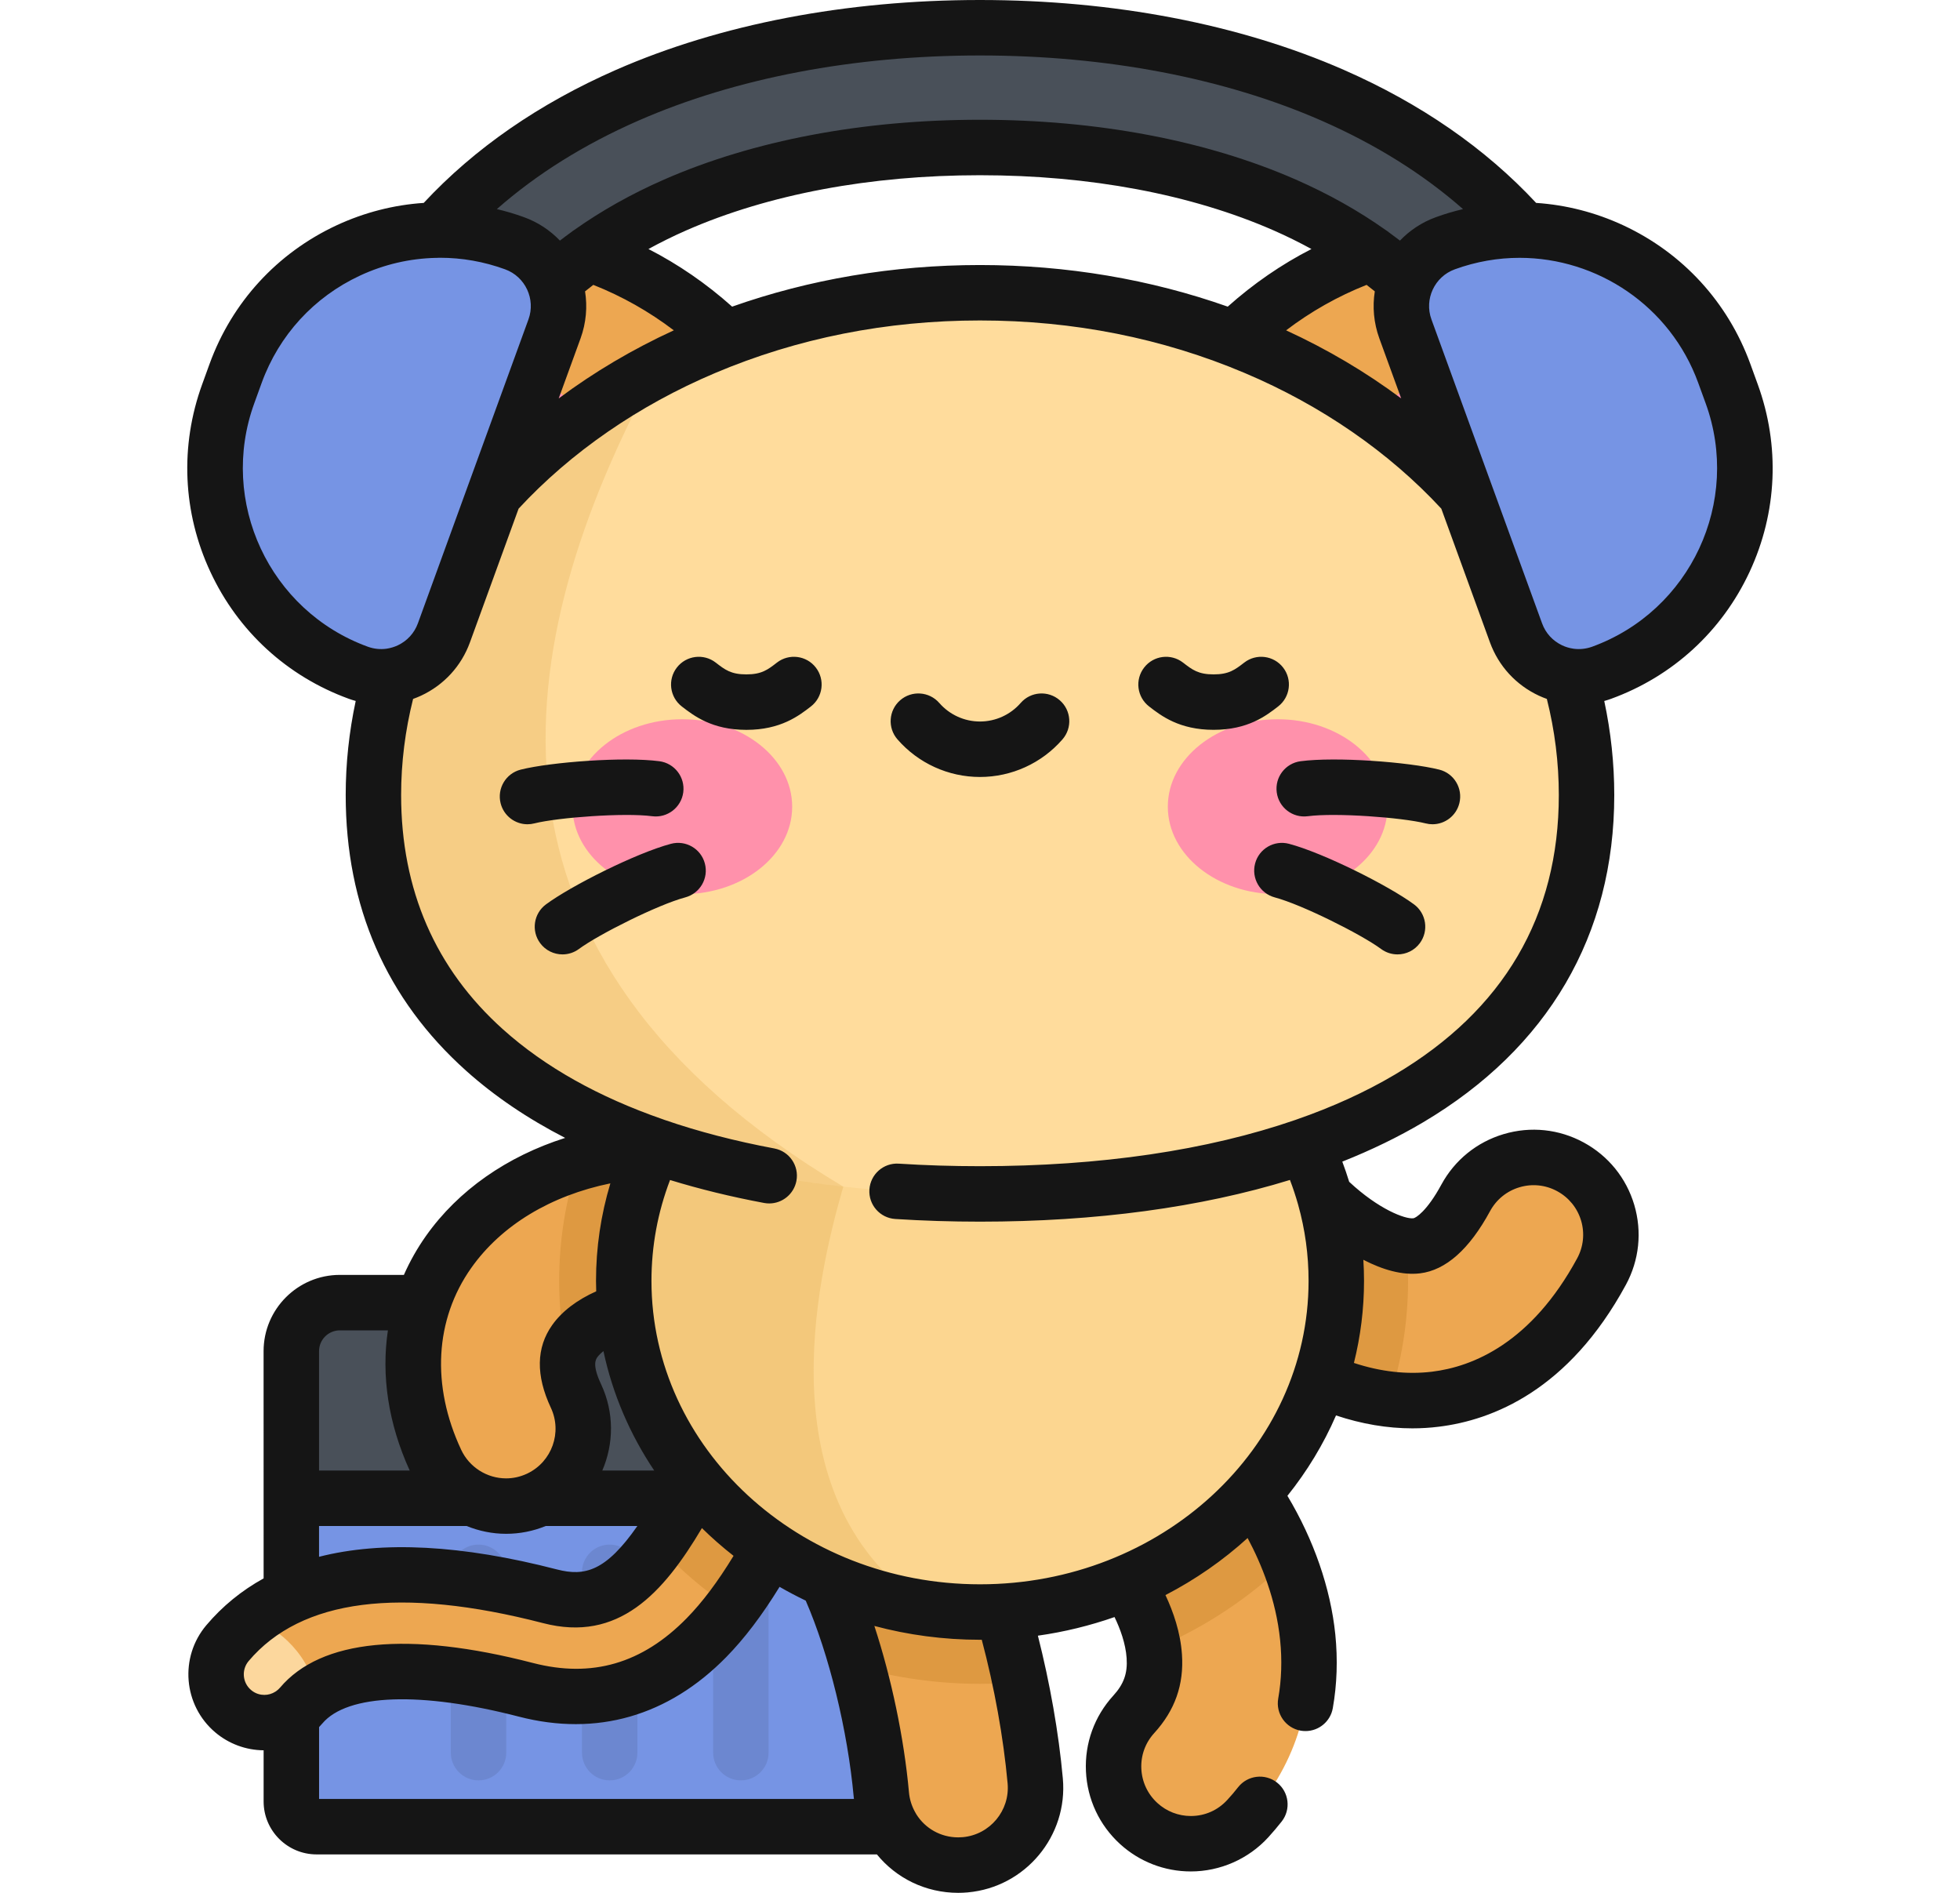 <svg width="58" height="56" viewBox="0 0 58 56" fill="none" xmlns="http://www.w3.org/2000/svg">
<path d="M27.463 54.042H9.367C8.955 54.042 8.622 53.709 8.622 53.297L8.62 39.975C8.62 39.182 9.264 38.538 10.057 38.538H26.025C26.818 38.538 27.461 39.182 27.462 39.975L27.463 54.042Z" fill="#495059"/>
<path d="M27.462 44.327H8.621L8.622 53.297C8.622 53.709 8.955 54.042 9.367 54.042H27.463L27.462 44.327Z" fill="#7694E4"/>
<g opacity="0.1">
<path d="M18.042 52.673C17.589 52.673 17.222 52.306 17.222 51.852L17.221 46.517C17.221 46.064 17.588 45.697 18.041 45.697C18.494 45.697 18.862 46.064 18.862 46.517L18.862 51.852C18.862 52.306 18.495 52.673 18.042 52.673Z" fill="#151515"/>
<path d="M14.161 52.673C13.708 52.673 13.34 52.306 13.34 51.852L13.34 46.517C13.34 46.064 13.707 45.697 14.16 45.697C14.613 45.697 14.98 46.064 14.98 46.517L14.981 51.852C14.981 52.306 14.614 52.673 14.161 52.673Z" fill="#151515"/>
<path d="M21.924 52.673C21.47 52.673 21.103 52.306 21.103 51.852L21.103 46.517C21.103 46.064 21.47 45.697 21.923 45.697C22.376 45.697 22.743 46.064 22.743 46.517L22.744 51.852C22.744 52.306 22.377 52.673 21.924 52.673Z" fill="#151515"/>
</g>
<path d="M7.822 50.964C7.496 50.964 7.168 50.853 6.9 50.626C6.297 50.116 6.222 49.215 6.732 48.612C8.509 46.514 11.721 46.048 16.279 47.227C18.253 47.738 19.317 46.366 21.1 42.887C21.684 41.748 22.236 40.671 22.912 39.843C23.412 39.232 24.312 39.141 24.923 39.64C25.534 40.14 25.625 41.04 25.125 41.651C24.641 42.244 24.156 43.19 23.643 44.191C22.904 45.633 22.066 47.266 20.905 48.451C19.387 49.999 17.59 50.518 15.563 49.993C12.254 49.137 9.892 49.303 8.913 50.459C8.63 50.792 8.228 50.964 7.822 50.964Z" fill="#EDA751"/>
<path d="M6.732 48.612C6.222 49.215 6.297 50.116 6.899 50.626C7.168 50.853 7.496 50.964 7.822 50.964C8.228 50.964 8.63 50.792 8.913 50.459C9.041 50.308 9.193 50.174 9.367 50.057C9.075 48.768 8.042 48.064 7.45 47.915C7.19 48.123 6.95 48.355 6.732 48.612Z" fill="#FCD79D"/>
<path d="M28.355 55.18C27.186 55.18 26.189 54.287 26.081 53.1C25.825 50.28 24.868 47.078 23.853 45.651C23.122 44.621 23.364 43.194 24.393 42.463C25.422 41.732 26.849 41.974 27.58 43.003C29.302 45.427 30.355 49.614 30.634 52.687C30.748 53.945 29.821 55.056 28.564 55.17C28.494 55.176 28.424 55.18 28.355 55.18Z" fill="#EDA751"/>
<path d="M14.976 44.558C14.117 44.558 13.294 44.072 12.905 43.243C11.886 41.071 12.022 38.809 13.278 37.035C14.806 34.876 17.756 33.736 20.978 34.06C22.234 34.186 23.15 35.307 23.024 36.563C22.898 37.819 21.777 38.735 20.521 38.609C18.753 38.431 17.461 39.038 17.009 39.677C16.89 39.846 16.572 40.295 17.044 41.301C17.58 42.444 17.089 43.805 15.946 44.341C15.632 44.488 15.302 44.558 14.976 44.558Z" fill="#EDA751"/>
<path opacity="0.2" d="M20.978 34.06C19.606 33.922 18.284 34.05 17.1 34.409C16.741 35.512 16.547 36.683 16.547 37.896C16.547 38.703 16.634 39.491 16.797 40.253C16.819 39.947 16.944 39.769 17.009 39.677C17.461 39.038 18.753 38.431 20.521 38.608C21.777 38.735 22.898 37.819 23.024 36.563C23.15 35.307 22.234 34.186 20.978 34.06Z" fill="#A35F00"/>
<path d="M35.238 54.547C34.687 54.547 34.135 54.349 33.697 53.949C32.764 53.097 32.699 51.652 33.55 50.719C34.01 50.215 34.203 49.669 34.158 49C34.072 47.743 33.161 46.454 32.82 46.166C31.812 45.421 31.591 44.001 32.328 42.985C33.069 41.963 34.498 41.735 35.52 42.477C36.672 43.312 38.419 45.713 38.697 48.436C38.903 50.453 38.29 52.309 36.926 53.803C36.475 54.296 35.857 54.547 35.238 54.547ZM32.829 46.172C32.832 46.174 32.834 46.175 32.837 46.177C32.834 46.175 32.832 46.174 32.829 46.172Z" fill="#EDA751"/>
<path d="M41.794 41.437C38.75 41.437 36.284 39.008 35.563 38.218C34.712 37.285 34.779 35.839 35.711 34.988C36.644 34.138 38.09 34.204 38.941 35.137C39.932 36.224 41.186 36.947 41.922 36.858C42.525 36.784 43.044 36.046 43.373 35.44C43.975 34.33 45.363 33.919 46.473 34.521C47.582 35.123 47.994 36.511 47.392 37.62C45.866 40.432 43.876 41.225 42.475 41.396C42.245 41.424 42.018 41.437 41.794 41.437Z" fill="#EDA751"/>
<path opacity="0.2" d="M24.923 39.64C24.312 39.141 23.412 39.232 22.912 39.843C22.236 40.671 21.684 41.748 21.1 42.887C20.49 44.076 19.965 45.019 19.458 45.725C20.106 46.423 20.838 47.05 21.64 47.591C22.437 46.541 23.07 45.309 23.643 44.191C24.156 43.19 24.641 42.244 25.125 41.651C25.625 41.04 25.534 40.14 24.923 39.64Z" fill="#A35F00"/>
<path opacity="0.2" d="M30.19 49.763C29.678 47.306 28.797 44.715 27.58 43.003C26.849 41.974 25.422 41.732 24.393 42.463C23.364 43.194 23.122 44.621 23.854 45.651C24.419 46.446 24.967 47.794 25.385 49.32C26.532 49.642 27.746 49.816 29.002 49.816C29.403 49.816 29.799 49.797 30.19 49.763Z" fill="#A35F00"/>
<path opacity="0.2" d="M35.52 42.477C34.498 41.735 33.069 41.963 32.328 42.985C31.591 44.001 31.812 45.421 32.821 46.166C33.142 46.438 33.972 47.604 34.135 48.792C35.643 48.161 36.996 47.26 38.125 46.156C37.445 44.44 36.334 43.067 35.52 42.477Z" fill="#A35F00"/>
<path opacity="0.2" d="M41.667 37.896C41.667 37.544 41.65 37.197 41.618 36.853C40.871 36.757 39.806 36.086 38.941 35.137C38.09 34.204 36.644 34.138 35.711 34.988C34.779 35.839 34.712 37.285 35.563 38.218C36.229 38.948 38.386 41.075 41.11 41.395C41.472 40.288 41.667 39.113 41.667 37.896Z" fill="#A35F00"/>
<path d="M29.002 47.693C34.824 47.693 39.544 43.307 39.544 37.896C39.543 32.486 34.822 28.1 29 28.1C23.177 28.1 18.458 32.486 18.458 37.896C18.459 43.307 23.179 47.693 29.002 47.693Z" fill="#FCD690"/>
<path opacity="0.15" d="M27.462 47.588C22.644 44.425 24.137 37.942 24.954 35.107L24.954 28.847C21.139 30.322 18.457 33.817 18.458 37.896C18.458 42.82 22.369 46.896 27.462 47.588Z" fill="#C17A00"/>
<path d="M22.583 20.908C24.646 19.177 26.023 16.271 23.113 11.975C20.18 7.645 15.813 6.56 12.404 6.962C11.564 7.061 10.858 7.652 10.615 8.463C9.628 11.75 9.939 16.239 13.694 19.879C17.419 23.491 20.52 22.639 22.583 20.908Z" fill="#EDA751"/>
<path d="M10.478 8.966C9.669 12.198 10.127 16.421 13.694 19.879C16.923 23.01 19.683 22.786 21.704 21.544C20.313 12.106 14.239 9.603 10.478 8.966Z" fill="#FF91AB"/>
<path d="M35.415 20.908C33.352 19.177 31.974 16.271 34.884 11.975C37.817 7.645 42.183 6.56 45.592 6.962C46.433 7.061 47.138 7.652 47.382 8.463C48.369 11.75 48.059 16.239 44.305 19.879C40.58 23.491 37.479 22.639 35.415 20.908Z" fill="#EDA751"/>
<path d="M47.519 8.966C48.329 12.198 47.871 16.421 44.305 19.879C41.076 23.01 38.317 22.786 36.295 21.544C37.684 12.106 43.758 9.603 47.519 8.966Z" fill="#FF91AB"/>
<path d="M46.949 23.521C46.95 31.728 38.914 35.322 29.001 35.322C19.088 35.322 11.051 31.728 11.05 23.521C11.05 15.314 19.085 8.661 28.998 8.661C38.911 8.661 46.948 15.314 46.949 23.521Z" fill="#FFDC9C"/>
<path opacity="0.15" d="M19.414 10.955C14.388 13.589 11.05 18.232 11.05 23.521C11.051 30.576 16.99 34.222 24.954 35.107C13.521 28.278 15.011 19.092 19.414 10.955Z" fill="#C17A00"/>
<path d="M20.192 26.455C21.987 26.455 23.442 25.296 23.442 23.867C23.442 22.437 21.986 21.279 20.191 21.279C18.396 21.279 16.942 22.437 16.942 23.867C16.942 25.296 18.397 26.455 20.192 26.455Z" fill="#FF91AB"/>
<path d="M37.808 26.455C39.603 26.455 41.058 25.296 41.058 23.867C41.057 22.437 39.602 21.279 37.807 21.279C36.013 21.279 34.557 22.437 34.558 23.867C34.558 25.296 36.013 26.455 37.808 26.455Z" fill="#FF91AB"/>
<path d="M12.616 12.109C12.34 12.109 12.06 12.045 11.799 11.909C10.931 11.457 10.594 10.387 11.046 9.519C12.571 6.59 15.098 4.336 18.557 2.82C21.541 1.512 25.151 0.82 28.998 0.82C32.844 0.82 36.454 1.512 39.439 2.82C42.898 4.336 45.425 6.59 46.951 9.519C47.403 10.387 47.066 11.457 46.199 11.909C45.331 12.361 44.261 12.024 43.809 11.156C42.666 8.961 40.717 7.248 38.017 6.065C35.477 4.952 32.358 4.363 28.998 4.363C25.637 4.363 22.519 4.952 19.979 6.065C17.28 7.248 15.331 8.961 14.188 11.156C13.872 11.762 13.255 12.109 12.616 12.109Z" fill="#495059"/>
<path d="M10.603 19.904C7.261 18.687 5.537 14.991 6.754 11.649L6.973 11.046C8.189 7.704 11.885 5.98 15.227 7.197C16.253 7.57 16.782 8.704 16.409 9.73L13.137 18.722C12.763 19.748 11.629 20.277 10.603 19.904Z" fill="#7694E4"/>
<path d="M47.395 19.904C50.737 18.687 52.46 14.991 51.243 11.649L51.024 11.046C49.807 7.704 46.111 5.98 42.769 7.197C41.743 7.57 41.215 8.704 41.588 9.73L44.862 18.722C45.235 19.748 46.369 20.277 47.395 19.904Z" fill="#7694E4"/>
<path d="M42.589 22.769C41.686 22.544 39.534 22.383 38.486 22.521C38.037 22.581 37.721 22.993 37.781 23.442C37.84 23.891 38.252 24.208 38.701 24.148C39.518 24.04 41.478 24.183 42.191 24.361C42.258 24.378 42.324 24.386 42.39 24.386C42.758 24.386 43.092 24.137 43.185 23.764C43.295 23.325 43.028 22.879 42.589 22.769ZM52.014 11.368L51.795 10.765C51.131 8.943 49.798 7.488 48.04 6.668C47.214 6.283 46.34 6.062 45.457 6.003C43.955 4.389 42.043 3.066 39.768 2.068C36.681 0.715 32.956 0 28.998 0C25.039 0 21.315 0.715 18.227 2.068C15.952 3.066 14.041 4.389 12.539 6.003C11.656 6.062 10.783 6.283 9.956 6.668C8.199 7.488 6.865 8.943 6.202 10.765L5.983 11.369C5.32 13.191 5.406 15.163 6.226 16.92C7.045 18.678 8.5 20.011 10.323 20.674C10.39 20.699 10.458 20.719 10.526 20.738C10.33 21.655 10.23 22.587 10.23 23.521C10.23 26.817 11.43 29.562 13.795 31.68C14.638 32.435 15.617 33.096 16.724 33.665C15.002 34.213 13.564 35.212 12.608 36.561C12.347 36.93 12.129 37.317 11.952 37.718H10.057C8.812 37.718 7.8 38.73 7.8 39.975L7.801 46.697C7.151 47.056 6.585 47.516 6.106 48.082C5.305 49.029 5.423 50.45 6.369 51.252C6.77 51.591 7.277 51.779 7.801 51.783L7.801 53.297C7.801 54.16 8.504 54.863 9.367 54.863H25.949C26.518 55.562 27.385 56 28.355 56C28.45 56 28.545 55.996 28.638 55.987C30.344 55.833 31.606 54.319 31.451 52.613C31.329 51.264 31.07 49.797 30.713 48.392C31.498 48.281 32.257 48.094 32.981 47.841C33.148 48.186 33.309 48.621 33.339 49.056C33.37 49.504 33.255 49.826 32.944 50.166C32.385 50.779 32.097 51.573 32.135 52.402C32.173 53.23 32.531 53.995 33.143 54.555C33.717 55.079 34.461 55.367 35.238 55.367C36.108 55.367 36.944 54.999 37.532 54.356C37.669 54.205 37.802 54.048 37.927 53.89C38.207 53.534 38.146 53.018 37.79 52.738C37.434 52.458 36.918 52.519 36.638 52.875C36.538 53.003 36.431 53.129 36.32 53.249C36.039 53.557 35.655 53.727 35.238 53.727C34.871 53.727 34.52 53.59 34.25 53.343C33.961 53.079 33.792 52.718 33.774 52.327C33.756 51.936 33.892 51.562 34.156 51.273C34.769 50.601 35.038 49.84 34.976 48.944C34.932 48.295 34.72 47.684 34.488 47.191C35.378 46.73 36.195 46.161 36.919 45.503C37.33 46.271 37.759 47.323 37.881 48.52C37.942 49.112 37.923 49.695 37.825 50.251C37.746 50.697 38.044 51.123 38.49 51.202C38.538 51.21 38.586 51.214 38.633 51.214C39.024 51.214 39.37 50.934 39.44 50.536C39.565 49.831 39.589 49.097 39.514 48.353C39.374 46.987 38.876 45.552 38.097 44.254C38.68 43.527 39.165 42.729 39.535 41.876C40.294 42.129 41.051 42.258 41.794 42.258C42.055 42.258 42.318 42.242 42.574 42.21C44.167 42.016 46.42 41.131 48.113 38.011C48.508 37.282 48.596 36.443 48.361 35.647C48.125 34.852 47.593 34.196 46.864 33.8C46.135 33.404 45.295 33.316 44.499 33.552C43.704 33.788 43.048 34.319 42.652 35.048C42.221 35.843 41.889 36.036 41.824 36.043C41.584 36.073 40.799 35.78 39.925 34.964C39.863 34.764 39.795 34.564 39.721 34.367C40.579 34.026 41.378 33.639 42.111 33.205C45.813 31.011 47.77 27.663 47.769 23.521C47.769 22.587 47.669 21.655 47.473 20.739C47.541 20.72 47.609 20.699 47.676 20.674C49.498 20.011 50.953 18.678 51.773 16.92C52.592 15.162 52.678 13.191 52.014 11.368ZM40.344 37.271C40.91 37.564 41.494 37.736 42.022 37.672C42.784 37.579 43.482 36.96 44.094 35.831C44.281 35.487 44.59 35.236 44.966 35.125C45.341 35.014 45.737 35.055 46.081 35.242C46.425 35.429 46.676 35.738 46.788 36.113C46.899 36.489 46.857 36.885 46.671 37.229C45.312 39.733 43.585 40.435 42.376 40.582C41.634 40.672 40.857 40.584 40.065 40.323C40.26 39.543 40.364 38.73 40.364 37.896C40.364 37.687 40.357 37.478 40.344 37.271ZM18.886 3.571C21.767 2.308 25.264 1.641 28.998 1.641C32.731 1.641 36.228 2.308 39.11 3.571C40.715 4.275 42.116 5.151 43.293 6.186C43.023 6.251 42.754 6.329 42.489 6.426C42.073 6.577 41.715 6.818 41.428 7.118C41.319 7.034 41.207 6.952 41.095 6.87C41.064 6.846 41.033 6.822 41 6.802C40.205 6.239 39.318 5.739 38.346 5.313C35.703 4.155 32.471 3.543 28.998 3.543C25.525 3.543 22.293 4.155 19.65 5.313C18.678 5.739 17.791 6.239 16.996 6.802C16.963 6.822 16.932 6.845 16.902 6.87C16.789 6.951 16.678 7.034 16.569 7.118C16.282 6.818 15.924 6.577 15.508 6.426C15.242 6.329 14.974 6.25 14.703 6.186C15.88 5.151 17.281 4.275 18.886 3.571ZM17.313 8.62C17.392 8.555 17.475 8.492 17.557 8.428C18.408 8.765 19.205 9.215 19.939 9.773C18.723 10.332 17.581 11.006 16.533 11.788L17.18 10.011C17.347 9.55 17.385 9.073 17.313 8.62ZM19.189 7.367C19.546 7.172 19.918 6.987 20.308 6.816C22.745 5.748 25.75 5.184 28.998 5.184C32.246 5.184 35.251 5.748 37.688 6.816C38.078 6.987 38.45 7.172 38.808 7.367C37.919 7.823 37.092 8.393 36.331 9.072C34.052 8.267 31.57 7.841 28.998 7.841C26.426 7.841 23.944 8.267 21.665 9.072C20.905 8.393 20.077 7.823 19.189 7.367ZM40.44 8.428C40.522 8.492 40.604 8.555 40.683 8.62C40.611 9.073 40.65 9.55 40.817 10.011L41.464 11.788C40.416 11.006 39.274 10.332 38.058 9.773C38.792 9.215 39.589 8.765 40.44 8.428ZM11.446 19.191C11.444 19.191 11.442 19.191 11.44 19.192C11.255 19.218 11.065 19.199 10.884 19.133C10.884 19.133 10.884 19.133 10.884 19.133C7.972 18.073 6.465 14.842 7.525 11.93L7.744 11.326C8.257 9.916 9.289 8.79 10.65 8.155C11.368 7.82 12.132 7.646 12.901 7.629C12.905 7.629 12.909 7.63 12.913 7.63C12.926 7.63 12.938 7.628 12.95 7.628C12.974 7.627 12.998 7.626 13.021 7.626C13.669 7.626 14.319 7.739 14.947 7.968C15.546 8.186 15.856 8.851 15.638 9.45L13.859 14.337C13.859 14.339 13.858 14.341 13.857 14.342L12.366 18.442C12.26 18.732 12.048 18.963 11.768 19.094C11.664 19.142 11.556 19.174 11.446 19.191ZM13.947 37.509C14.841 36.246 16.302 35.37 18.062 35.01C17.781 35.943 17.637 36.908 17.637 37.896C17.637 37.999 17.64 38.102 17.643 38.204C17.077 38.456 16.625 38.799 16.34 39.203C15.866 39.871 15.853 40.694 16.301 41.649C16.642 42.376 16.332 43.244 15.61 43.592C15.603 43.595 15.596 43.598 15.589 43.602C15.394 43.692 15.188 43.738 14.976 43.738C14.41 43.738 13.888 43.407 13.648 42.894C12.758 40.998 12.867 39.035 13.947 37.509ZM17.787 40.952C17.517 40.379 17.63 40.219 17.678 40.151C17.716 40.098 17.777 40.037 17.857 39.973C18.128 41.247 18.645 42.44 19.359 43.506H17.823C18.164 42.717 18.18 41.791 17.787 40.952ZM9.441 39.975C9.441 39.635 9.717 39.359 10.057 39.359H11.479C11.278 40.697 11.491 42.119 12.124 43.506H9.441L9.441 39.975ZM9.441 45.147H13.809C14.175 45.296 14.57 45.378 14.976 45.378C15.382 45.378 15.775 45.3 16.149 45.147H18.861C17.928 46.487 17.302 46.644 16.484 46.433C13.665 45.703 11.312 45.581 9.441 46.058L9.441 45.147H9.441ZM8.287 49.929C8.255 49.966 8.219 49.999 8.179 50.028C8.168 50.035 8.157 50.042 8.146 50.05C8.05 50.111 7.938 50.144 7.822 50.144C7.721 50.144 7.57 50.119 7.43 50C7.173 49.783 7.142 49.398 7.358 49.142C8.914 47.305 11.846 46.928 16.073 48.021C18.299 48.598 19.625 47.142 20.771 45.209C21.066 45.499 21.379 45.773 21.707 46.03C21.234 46.805 20.785 47.402 20.32 47.876C19.004 49.218 17.515 49.651 15.769 49.199C12.085 48.246 9.498 48.498 8.287 49.929ZM9.442 53.222L9.442 51.096C9.475 51.061 9.508 51.026 9.539 50.989C10.281 50.112 12.457 50.037 15.358 50.788C17.656 51.382 19.777 50.773 21.491 49.025C22.031 48.474 22.542 47.802 23.069 46.947C23.32 47.092 23.579 47.228 23.843 47.355C24.533 48.945 25.084 51.19 25.264 53.174C25.265 53.19 25.268 53.206 25.27 53.222H9.442ZM28.49 54.353C28.445 54.357 28.4 54.359 28.355 54.359C27.835 54.359 27.378 54.092 27.118 53.679C27.102 53.648 27.085 53.617 27.066 53.587C26.976 53.418 26.916 53.229 26.898 53.026C26.752 51.411 26.374 49.63 25.874 48.104C26.868 48.37 27.917 48.513 29.002 48.513C29.018 48.513 29.035 48.512 29.052 48.512C29.425 49.918 29.694 51.404 29.817 52.761C29.89 53.566 29.295 54.28 28.49 54.353ZM41.274 31.794C40.407 32.307 39.434 32.751 38.366 33.121C38.358 33.124 38.35 33.127 38.342 33.13C35.734 34.032 32.567 34.502 29 34.502C28.185 34.502 27.377 34.477 26.598 34.427C26.146 34.397 25.756 34.741 25.727 35.193C25.698 35.645 26.041 36.035 26.493 36.064C27.307 36.116 28.151 36.143 29.001 36.143C32.433 36.143 35.533 35.721 38.172 34.909C38.263 35.147 38.342 35.387 38.411 35.63C38.412 35.635 38.413 35.64 38.415 35.645C38.62 36.375 38.723 37.128 38.723 37.896C38.724 42.845 34.363 46.872 29.001 46.872C23.64 46.872 19.278 42.845 19.278 37.896C19.278 36.867 19.463 35.866 19.828 34.911C20.702 35.179 21.629 35.406 22.611 35.59C22.662 35.599 22.713 35.604 22.763 35.604C23.15 35.604 23.494 35.328 23.568 34.934C23.651 34.489 23.358 34.06 22.912 33.977C21.744 33.758 20.662 33.476 19.666 33.133C19.651 33.127 19.637 33.122 19.622 33.117C17.712 32.455 16.126 31.567 14.889 30.458C12.886 28.664 11.87 26.33 11.87 23.521C11.87 22.565 11.99 21.611 12.224 20.678C12.304 20.649 12.383 20.617 12.461 20.581C13.138 20.265 13.652 19.705 13.907 19.003L15.346 15.049C16.891 13.38 18.897 11.994 21.159 11.037C23.598 10.004 26.235 9.481 28.998 9.481C31.761 9.481 34.398 10.004 36.837 11.037C39.1 11.994 41.106 13.38 42.651 15.049L44.09 19.003C44.346 19.705 44.86 20.265 45.537 20.581C45.615 20.617 45.694 20.649 45.774 20.678C46.009 21.611 46.128 22.565 46.128 23.521C46.129 27.101 44.496 29.885 41.274 31.794ZM47.115 19.133C47.114 19.133 47.114 19.133 47.115 19.133C46.934 19.198 46.745 19.218 46.56 19.192C46.556 19.191 46.552 19.191 46.549 19.19C46.44 19.174 46.333 19.142 46.23 19.094C45.95 18.963 45.738 18.732 45.633 18.442L44.14 14.342C44.14 14.341 44.139 14.339 44.138 14.337L42.359 9.45C42.141 8.851 42.451 8.186 43.05 7.968C43.682 7.738 44.33 7.628 44.967 7.628C47.263 7.628 49.423 9.047 50.253 11.326L50.473 11.93C51.533 14.841 50.026 18.073 47.115 19.133ZM22.991 19.603C22.72 19.813 22.541 19.952 22.085 19.952C21.63 19.952 21.451 19.813 21.18 19.603C20.822 19.326 20.306 19.391 20.029 19.75C19.752 20.108 19.817 20.623 20.176 20.901C20.532 21.176 21.07 21.593 22.086 21.593C23.102 21.593 23.64 21.176 23.996 20.901C24.354 20.623 24.419 20.108 24.142 19.75C23.865 19.391 23.349 19.326 22.991 19.603ZM19.855 24.964C18.833 25.235 16.905 26.203 16.157 26.756C15.792 27.025 15.715 27.539 15.984 27.903C16.145 28.121 16.393 28.236 16.645 28.236C16.814 28.236 16.985 28.184 17.131 28.076C17.722 27.64 19.48 26.761 20.276 26.55C20.714 26.433 20.975 25.984 20.858 25.546C20.742 25.108 20.293 24.848 19.855 24.964ZM19.298 24.148C19.747 24.207 20.159 23.891 20.219 23.442C20.278 22.993 19.962 22.581 19.513 22.521C18.465 22.383 16.314 22.544 15.411 22.769C14.971 22.879 14.704 23.325 14.814 23.764C14.907 24.137 15.242 24.386 15.609 24.386C15.675 24.386 15.742 24.378 15.809 24.361C16.521 24.183 18.482 24.04 19.298 24.148ZM37.97 19.75C37.692 19.391 37.177 19.326 36.819 19.603C36.547 19.813 36.368 19.952 35.913 19.952C35.458 19.952 35.279 19.813 35.008 19.603C34.649 19.326 34.134 19.391 33.857 19.75C33.579 20.108 33.645 20.623 34.003 20.9C34.359 21.176 34.897 21.592 35.913 21.592C36.929 21.592 37.467 21.176 37.823 20.9C38.181 20.623 38.247 20.108 37.97 19.75ZM41.843 26.756C41.094 26.203 39.166 25.235 38.144 24.964C37.707 24.848 37.257 25.108 37.141 25.546C37.025 25.984 37.286 26.433 37.724 26.55C38.52 26.761 40.278 27.64 40.869 28.076C41.015 28.184 41.186 28.236 41.355 28.236C41.607 28.236 41.855 28.121 42.016 27.903C42.285 27.539 42.208 27.025 41.843 26.756ZM31.361 20.718C31.019 20.42 30.501 20.456 30.204 20.797C29.9 21.146 29.461 21.346 28.999 21.346C28.538 21.346 28.099 21.146 27.795 20.797C27.497 20.456 26.979 20.42 26.637 20.718C26.296 21.015 26.26 21.534 26.558 21.875C27.174 22.582 28.064 22.987 28.999 22.987C29.935 22.987 30.825 22.582 31.44 21.875C31.738 21.534 31.703 21.015 31.361 20.718Z" fill="#151515"/>
</svg>
